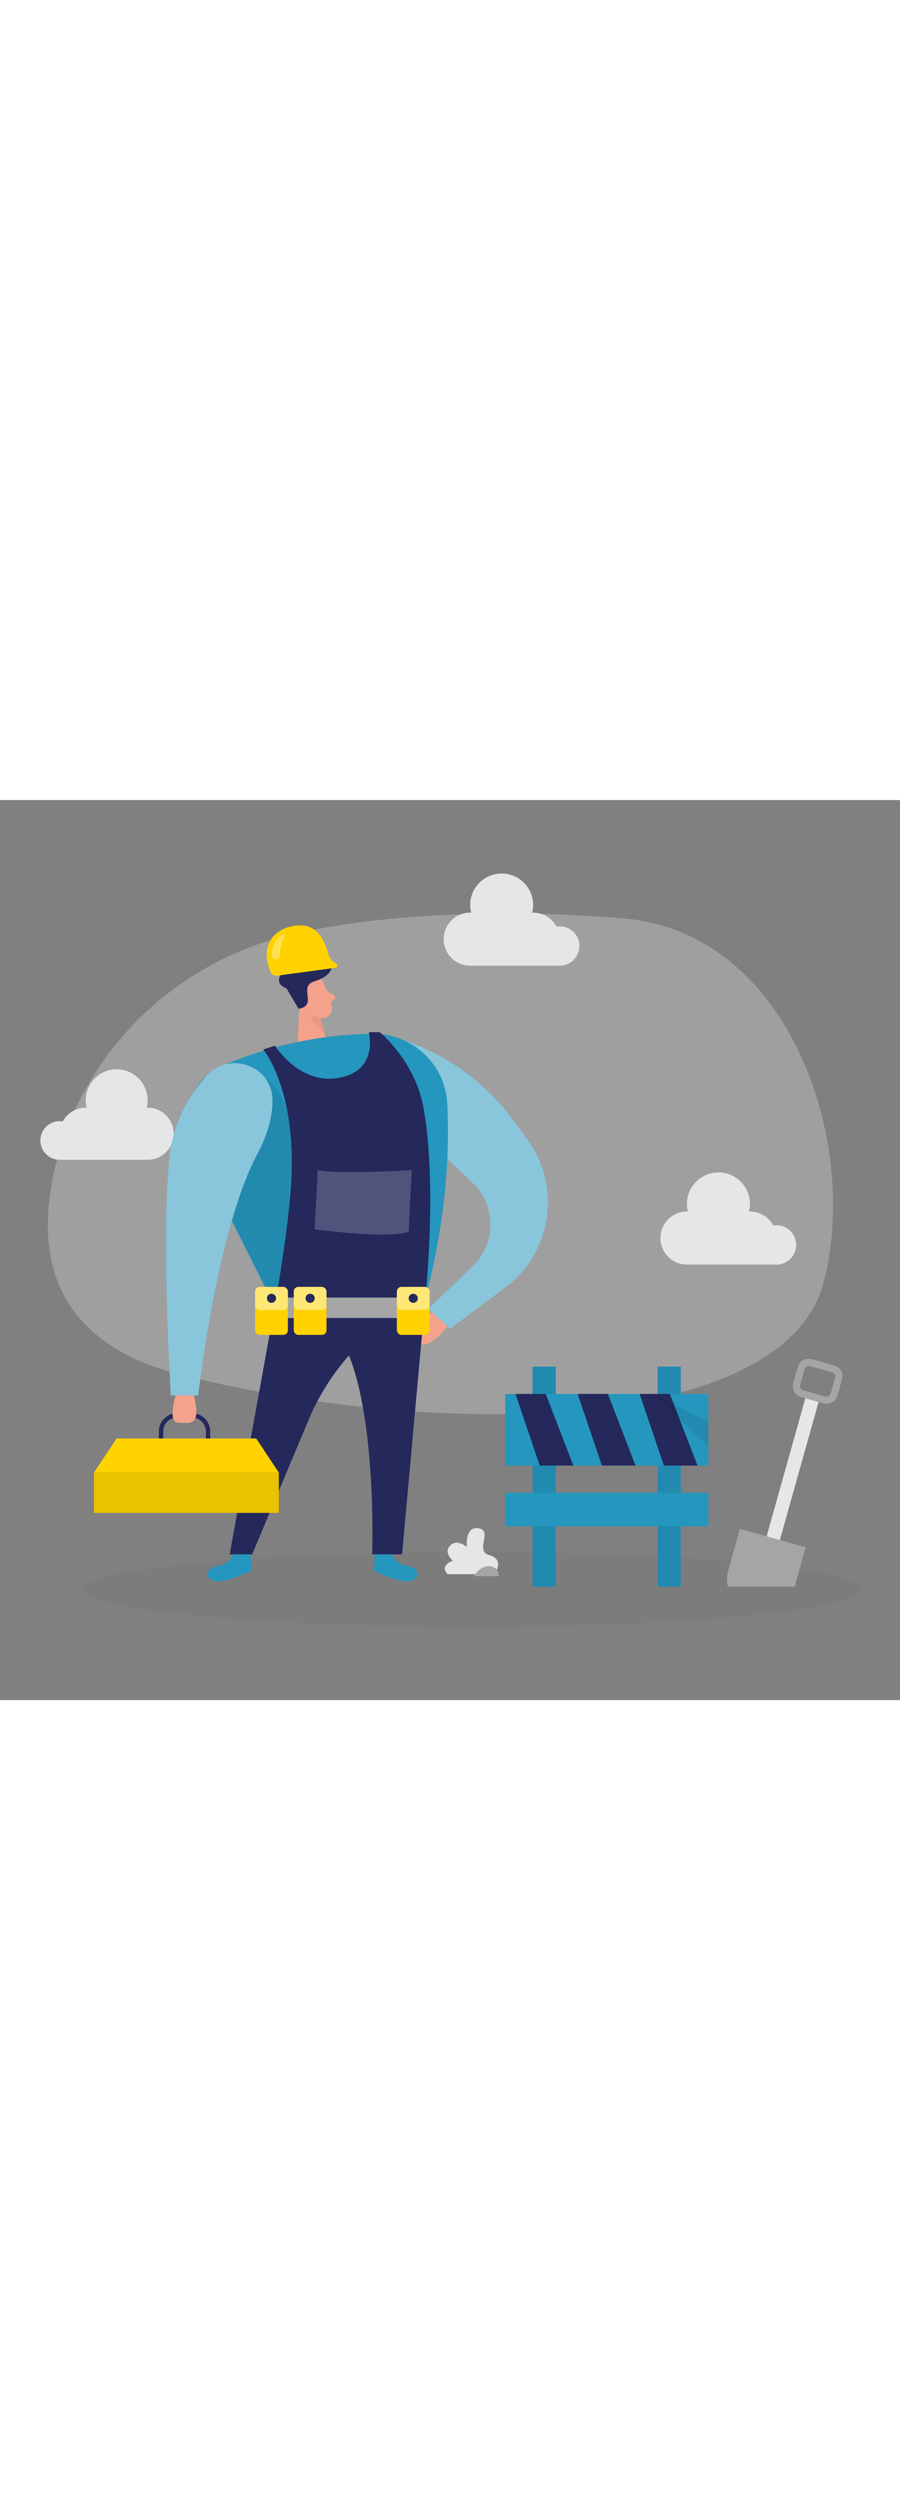 <svg id="_0368_construction_worker" xmlns="http://www.w3.org/2000/svg" viewBox="0 0 500 500" data-imageid="construction-worker-65" imageName="Construction Worker" class="illustrations_image" style="width: 180px;"><rect x="0" y="0" width="500" height="500" fill="#808080" stroke="none"/><defs><style>.cls-1_construction-worker-65{fill:#fff;}.cls-2_construction-worker-65{fill:#f4a28c;}.cls-3_construction-worker-65{opacity:.46;}.cls-3_construction-worker-65,.cls-4_construction-worker-65,.cls-5_construction-worker-65,.cls-6_construction-worker-65,.cls-7_construction-worker-65,.cls-8_construction-worker-65{fill:none;}.cls-9_construction-worker-65{fill:#a5a5a5;}.cls-10_construction-worker-65{fill:#ce8172;}.cls-11_construction-worker-65{fill:#e6e6e6;}.cls-4_construction-worker-65{opacity:.03;}.cls-5_construction-worker-65{opacity:.08;}.cls-6_construction-worker-65{opacity:.31;}.cls-7_construction-worker-65{opacity:.2;}.cls-8_construction-worker-65{opacity:.3;}.cls-12_construction-worker-65{fill:#24285b;}.cls-13_construction-worker-65{fill:#000001;}.cls-14_construction-worker-65{fill:#ffd200;}.cls-15_construction-worker-65{fill:#68e1fd;}</style></defs><g id="bg_construction-worker-65"><g class="cls-8_construction-worker-65"><path class="cls-11_construction-worker-65" d="m159.61,75.3c-63.92,15.8-114.44,65.68-129.25,129.84-11.02,47.74-1.35,96.97,72.8,114.87,160.33,38.7,333.49,25.94,354.24-51.47,20.75-77.41-18.41-194.46-110.08-202.68-52.2-4.68-129.9-4.84-187.7,9.44Z"/></g><g class="cls-4_construction-worker-65"><ellipse class="cls-13_construction-worker-65" cx="262.11" cy="438.48" rx="215.46" ry="20.69"/></g><rect class="cls-11_construction-worker-65" x="433.94" y="328.57" width="7.63" height="104.41" transform="translate(119.16 -104.11) rotate(15.67)"/><path class="cls-9_construction-worker-65" d="m459.15,335.42c-.57,0-1.14-.08-1.72-.24l-12.32-3.46c-3.37-.95-5.35-4.47-4.4-7.84l2.49-8.86c.95-3.38,4.46-5.35,7.84-4.4l12.32,3.46c1.63.46,2.99,1.53,3.83,3.01.83,1.48,1.04,3.2.58,4.83l-2.49,8.86c-.79,2.8-3.34,4.64-6.12,4.64Zm-.65-4.05c1.28.36,2.6-.39,2.96-1.66l2.49-8.86c.17-.62.1-1.27-.22-1.82-.31-.56-.83-.96-1.44-1.13l-12.32-3.46c-1.27-.36-2.6.39-2.96,1.66l-2.49,8.86c-.36,1.27.39,2.6,1.66,2.96l12.32,3.46Z"/><path class="cls-9_construction-worker-65" d="m441.48,436.98l6.14-21.87-36.57-10.26-6.41,22.86c-.88,3.13-.92,6.3-.25,9.27h37.1Z"/><path class="cls-11_construction-worker-65" d="m442.32,247.13c0-6.04-4.9-10.94-10.94-10.94-.6,0-1.18.06-1.76.15-2.49-4.62-7.37-7.76-12.98-7.76-.18,0-.36.02-.54.03.34-1.36.54-2.78.54-4.24,0-9.66-7.83-17.5-17.5-17.5s-17.5,7.83-17.5,17.5c0,1.47.2,2.88.54,4.24-.18,0-.36-.03-.54-.03-8.14,0-14.74,6.6-14.74,14.74s6.6,14.74,14.74,14.74h51.16v-.1c5.36-.7,9.51-5.28,9.51-10.83Z"/><path class="cls-11_construction-worker-65" d="m321.89,81.09c0-6.04-4.9-10.94-10.94-10.94-.6,0-1.18.06-1.76.15-2.49-4.62-7.37-7.76-12.98-7.76-.18,0-.36.02-.54.03.34-1.36.54-2.78.54-4.24,0-9.66-7.83-17.5-17.5-17.5s-17.5,7.83-17.5,17.5c0,1.47.2,2.88.54,4.24-.18,0-.36-.03-.54-.03-8.14,0-14.74,6.6-14.74,14.74s6.6,14.74,14.74,14.74h51.16v-.1c5.36-.7,9.51-5.28,9.51-10.83Z"/><path class="cls-11_construction-worker-65" d="m22.43,189.1c0-5.93,4.81-10.74,10.74-10.74.59,0,1.16.06,1.72.15,2.44-4.54,7.24-7.62,12.75-7.62.18,0,.35.02.53.03-.33-1.34-.53-2.73-.53-4.17,0-9.49,7.69-17.18,17.18-17.18s17.18,7.69,17.18,17.18c0,1.44-.2,2.83-.53,4.17.18,0,.35-.03.53-.03,7.99,0,14.48,6.48,14.48,14.48s-6.48,14.48-14.48,14.48H31.77s0-.1,0-.1c-5.27-.68-9.35-5.18-9.35-10.64Z"/><path class="cls-11_construction-worker-65" d="m274.79,430.04s5.76-8.28-2.83-10.56c-8.59-2.28,2.07-13.44-5.92-14.9-7.99-1.47-6.66,10.34-6.66,10.34,0,0-5.52-4.76-9.33-.76-3.81,4,1.52,8.38,1.52,8.38,0,0-7.69,2.66-2.89,7.51h26.12Z"/><path class="cls-9_construction-worker-65" d="m263.24,431.14s3.66-6.25,9.05-5.48c5.39.77,4.81,5.48,4.81,5.48h-13.86Z"/></g><g id="mtc_construction-worker-65"><rect class="cls-15_construction-worker-65 targetColor" x="295.88" y="314.74" width="12.86" height="122.26" style="fill: rgb(37, 150, 190);"/><rect class="cls-15_construction-worker-65 targetColor" x="365.37" y="314.74" width="12.86" height="122.26" style="fill: rgb(37, 150, 190);"/><g class="cls-5_construction-worker-65"><rect class="cls-13_construction-worker-65" x="295.88" y="314.74" width="12.86" height="122.26"/></g><g class="cls-5_construction-worker-65"><rect class="cls-13_construction-worker-65" x="365.37" y="314.74" width="12.86" height="122.26"/></g><rect class="cls-15_construction-worker-65 targetColor" x="280.66" y="329.92" width="112.85" height="39.81" style="fill: rgb(37, 150, 190);"/><polygon class="cls-12_construction-worker-65" points="286.38 329.92 299.87 369.72 318.52 369.72 303.19 329.92 286.38 329.92"/><polygon class="cls-12_construction-worker-65" points="320.92 329.92 334.4 369.72 353.06 369.72 337.73 329.92 320.92 329.92"/><polygon class="cls-12_construction-worker-65" points="355.35 329.92 368.84 369.72 387.49 369.72 372.16 329.92 355.35 329.92"/><rect class="cls-15_construction-worker-65 targetColor" x="280.66" y="384.8" width="112.85" height="18.66" style="fill: rgb(37, 150, 190);"/><g class="cls-5_construction-worker-65"><polygon class="cls-13_construction-worker-65" points="363.15 329.92 393.5 359.2 393.5 345.26 363.15 329.92"/></g></g><g id="person_construction-worker-65"><path class="cls-2_construction-worker-65" d="m240.03,284.59s-14.24,7.21-8.8,15.54c5.45,8.33,17.29-7.77,17.29-7.77l-8.5-7.77Z"/><path class="cls-15_construction-worker-65 targetColor" d="m207.49,141.94c-1.69-6.33,4.1-12.12,10.43-10.4,16.64,4.51,45.03,16.27,67.3,46.32,2.97,4.01,5.79,7.92,8.45,11.71,18.36,26.11,12.58,62.09-12.97,81.21l-30.67,22.95-12.13-11.09,24.6-23.52c13.31-12.72,13.26-33.99-.1-46.65l-48.3-45.76-6.6-24.76Z" style="fill: rgb(37, 150, 190);"/><g class="cls-3_construction-worker-65"><path class="cls-1_construction-worker-65" d="m207.49,141.94c-1.69-6.33,4.1-12.12,10.43-10.4,16.64,4.51,45.03,16.27,67.3,46.32,2.97,4.01,5.79,7.92,8.45,11.71,18.36,26.11,12.58,62.09-12.97,81.21l-30.67,22.95-12.13-11.09,24.6-23.52c13.31-12.72,13.26-33.99-.1-46.65l-48.3-45.76-6.6-24.76Z"/></g><path class="cls-2_construction-worker-65" d="m179.08,100.43s4.41,8.53,5.35,15.03c.38,2.64-1.48,5.12-4.12,5.46-3.28.42-7.84.05-10.76-4.24l-5.85-6.66s-3.52-4.3,0-9.97c3.52-5.66,12.95-4.95,15.37.38Z"/><polygon class="cls-2_construction-worker-65" points="166.64 107.54 165.25 138.98 182.63 138.51 176.66 115.82 166.64 107.54"/><path class="cls-2_construction-worker-65" d="m172.77,111.92s-1.47-3.39-3.93-2.07c-2.46,1.32-.36,6.23,3.32,5.26l.61-3.19Z"/><path class="cls-2_construction-worker-65" d="m181.58,105.95l3.88,2.4c.96.59.98,1.98.03,2.6l-3.13,2.04-.78-7.04Z"/><g class="cls-6_construction-worker-65"><path class="cls-10_construction-worker-65" d="m178.07,121.02s-3.26-.29-5.96-2.69c0,0,.9,5.69,7.82,10.62l-1.86-7.93Z"/></g><path class="cls-12_construction-worker-65" d="m165.89,116.01l-6.75-11.45s-6.22-1.87-3.51-6.84c2.71-4.96,6.75-2.72,8.29-9.15,1.55-6.43,8.08-5.84,10.35-2.5s10.37-.26,10.21,5.65c-.16,5.9-7.7,8.33-9.84,9-9.4,2.95,2.33,13.23-8.75,15.28Z"/><path class="cls-15_construction-worker-65 targetColor" d="m217.06,417.74s2.55,7.09,8.96,7.64c6.41.54,8.09,6.81,2.32,8.44-5.76,1.63-20.63-5.78-20.63-5.78l.42-9.25,8.93-1.05Z" style="fill: rgb(37, 150, 190);"/><path class="cls-15_construction-worker-65 targetColor" d="m130.28,417.74s-2.55,7.09-8.96,7.64c-6.41.54-8.09,6.81-2.32,8.44,5.76,1.63,20.63-5.78,20.63-5.78l-.42-9.25-8.93-1.05Z" style="fill: rgb(37, 150, 190);"/><path class="cls-15_construction-worker-65 targetColor" d="m206.58,129.78c-21.79.37-51.19,4.2-82.96,17.74-16.99,7.24-24.43,27.26-16.15,43.77l45.14,90.04,83.69-4.95s15.23-50.6,12.18-107.85c-1.18-22.07-19.8-39.12-41.89-38.74Z" style="fill: rgb(37, 150, 190);"/><path class="cls-12_construction-worker-65" d="m152.61,281.32l-25.01,137.7h12.51s31.35-74.76,31.35-74.76c11.1-26.47,30.67-48.52,55.65-62.68l9.2-5.21-83.69,4.95Z"/><path class="cls-12_construction-worker-65" d="m236.3,276.37l-12.92,142.65h-16.62s3.88-107.34-26.1-130.19l55.64-12.46Z"/><g class="cls-5_construction-worker-65"><path class="cls-13_construction-worker-65" d="m147.06,154.14s21.38,13.74,14.65,55.99,20.24,69.46,20.24,69.46l-29.34,1.74s-18.8-39.22-23.83-47.54c-5.04-8.32,18.29-79.65,18.29-79.65Z"/></g><path class="cls-15_construction-worker-65 targetColor" d="m151.4,166.93c.09-19.14-23.83-27.98-36.64-13.75-9.08,10.09-18.05,24.57-20.37,43.74-5.1,42.04.51,133.8.51,133.8h15.22s10.28-91.72,32.71-133.8c6.25-11.73,8.53-21.71,8.57-29.99Z" style="fill: rgb(37, 150, 190);"/><g class="cls-3_construction-worker-65"><path class="cls-1_construction-worker-65" d="m151.4,166.93c.09-19.14-23.83-27.98-36.64-13.75-9.08,10.09-18.05,24.57-20.37,43.74-5.1,42.04.51,133.8.51,133.8h15.22s10.28-91.72,32.71-133.8c6.25-11.73,8.53-21.71,8.57-29.99Z"/></g><path class="cls-12_construction-worker-65" d="m116.8,357.7h-2.41v-6.97c0-4.24-3.45-7.69-7.69-7.69h-8.33c-4.24,0-7.69,3.45-7.69,7.69v6.49h-2.41v-6.49c0-5.57,4.53-10.1,10.1-10.1h8.33c5.57,0,10.1,4.53,10.1,10.1v6.97Z"/><rect class="cls-14_construction-worker-65" x="52.2" y="373.6" width="102.7" height="22.39"/><g class="cls-5_construction-worker-65"><rect class="cls-13_construction-worker-65" x="52.2" y="373.6" width="102.7" height="22.39"/></g><polygon class="cls-14_construction-worker-65" points="142.35 354.66 154.91 373.6 52.2 373.6 64.76 354.66 142.35 354.66"/><path class="cls-2_construction-worker-65" d="m97.55,330.72s-4.57,15.14,1.44,15.14,13.22,2.88,8.65-15.14h-10.09Z"/><path class="cls-14_construction-worker-65" d="m153.75,97.6l32.55-4.4c1.16-.16,1.52-1.66.55-2.32l-1.4-.95c-1.59-1.08-2.7-2.71-3.14-4.58-1.21-5.07-4.85-15.26-14.59-15.68-12.47-.54-24.76,8.8-17.3,26.04.57,1.31,1.93,2.09,3.34,1.9Z"/><g class="cls-6_construction-worker-65"><path class="cls-1_construction-worker-65" d="m151.02,86.22c.06-3.06.92-8.14,5.49-11.48.84-.61,1.95.3,1.5,1.24-1.15,2.42-2.48,6.12-2.56,10.35-.02,1.07-.83,1.96-1.88,2.12h0c-1.36.2-2.58-.86-2.55-2.23Z"/></g><path class="cls-12_construction-worker-65" d="m152.01,284.59s10.12-53.73,10.12-83.43c0-43.87-15.89-62.6-15.89-62.6l6.57-2.11s13.78,22.47,36.44,17.69c21.07-4.44,15.73-24.9,15.64-25.19h6.1s19.66,16.06,24.28,41.95c7.82,43.86,1.03,105.47,1.03,105.47l-84.28,8.22Z"/><rect class="cls-9_construction-worker-65" x="145.49" y="276.37" width="89.78" height="11.37"/><rect class="cls-14_construction-worker-65" x="141.73" y="270.46" width="18.2" height="26.66" rx="2.54" ry="2.54"/><g class="cls-3_construction-worker-65"><rect class="cls-1_construction-worker-65" x="141.73" y="270.46" width="18.2" height="12.83" rx="2.54" ry="2.54"/></g><circle class="cls-12_construction-worker-65" cx="150.83" cy="276.78" r="2.54"/><rect class="cls-14_construction-worker-65" x="163.2" y="270.46" width="18.2" height="26.66" rx="2.54" ry="2.54"/><g class="cls-3_construction-worker-65"><rect class="cls-1_construction-worker-65" x="163.2" y="270.46" width="18.2" height="12.83" rx="2.54" ry="2.54"/></g><circle class="cls-12_construction-worker-65" cx="172.3" cy="276.78" r="2.54"/><rect class="cls-14_construction-worker-65" x="220.48" y="270.46" width="18.2" height="26.66" rx="2.54" ry="2.54"/><g class="cls-3_construction-worker-65"><rect class="cls-1_construction-worker-65" x="220.48" y="270.46" width="18.2" height="12.83" rx="2.54" ry="2.54"/></g><circle class="cls-12_construction-worker-65" cx="229.58" cy="276.78" r="2.54"/><g class="cls-7_construction-worker-65"><path class="cls-1_construction-worker-65" d="m228.75,205.55s-40.14,2.59-52.27,0l-1.64,32.9s40.39,5.59,52.2,1.35l1.71-34.25Z"/></g></g></svg>